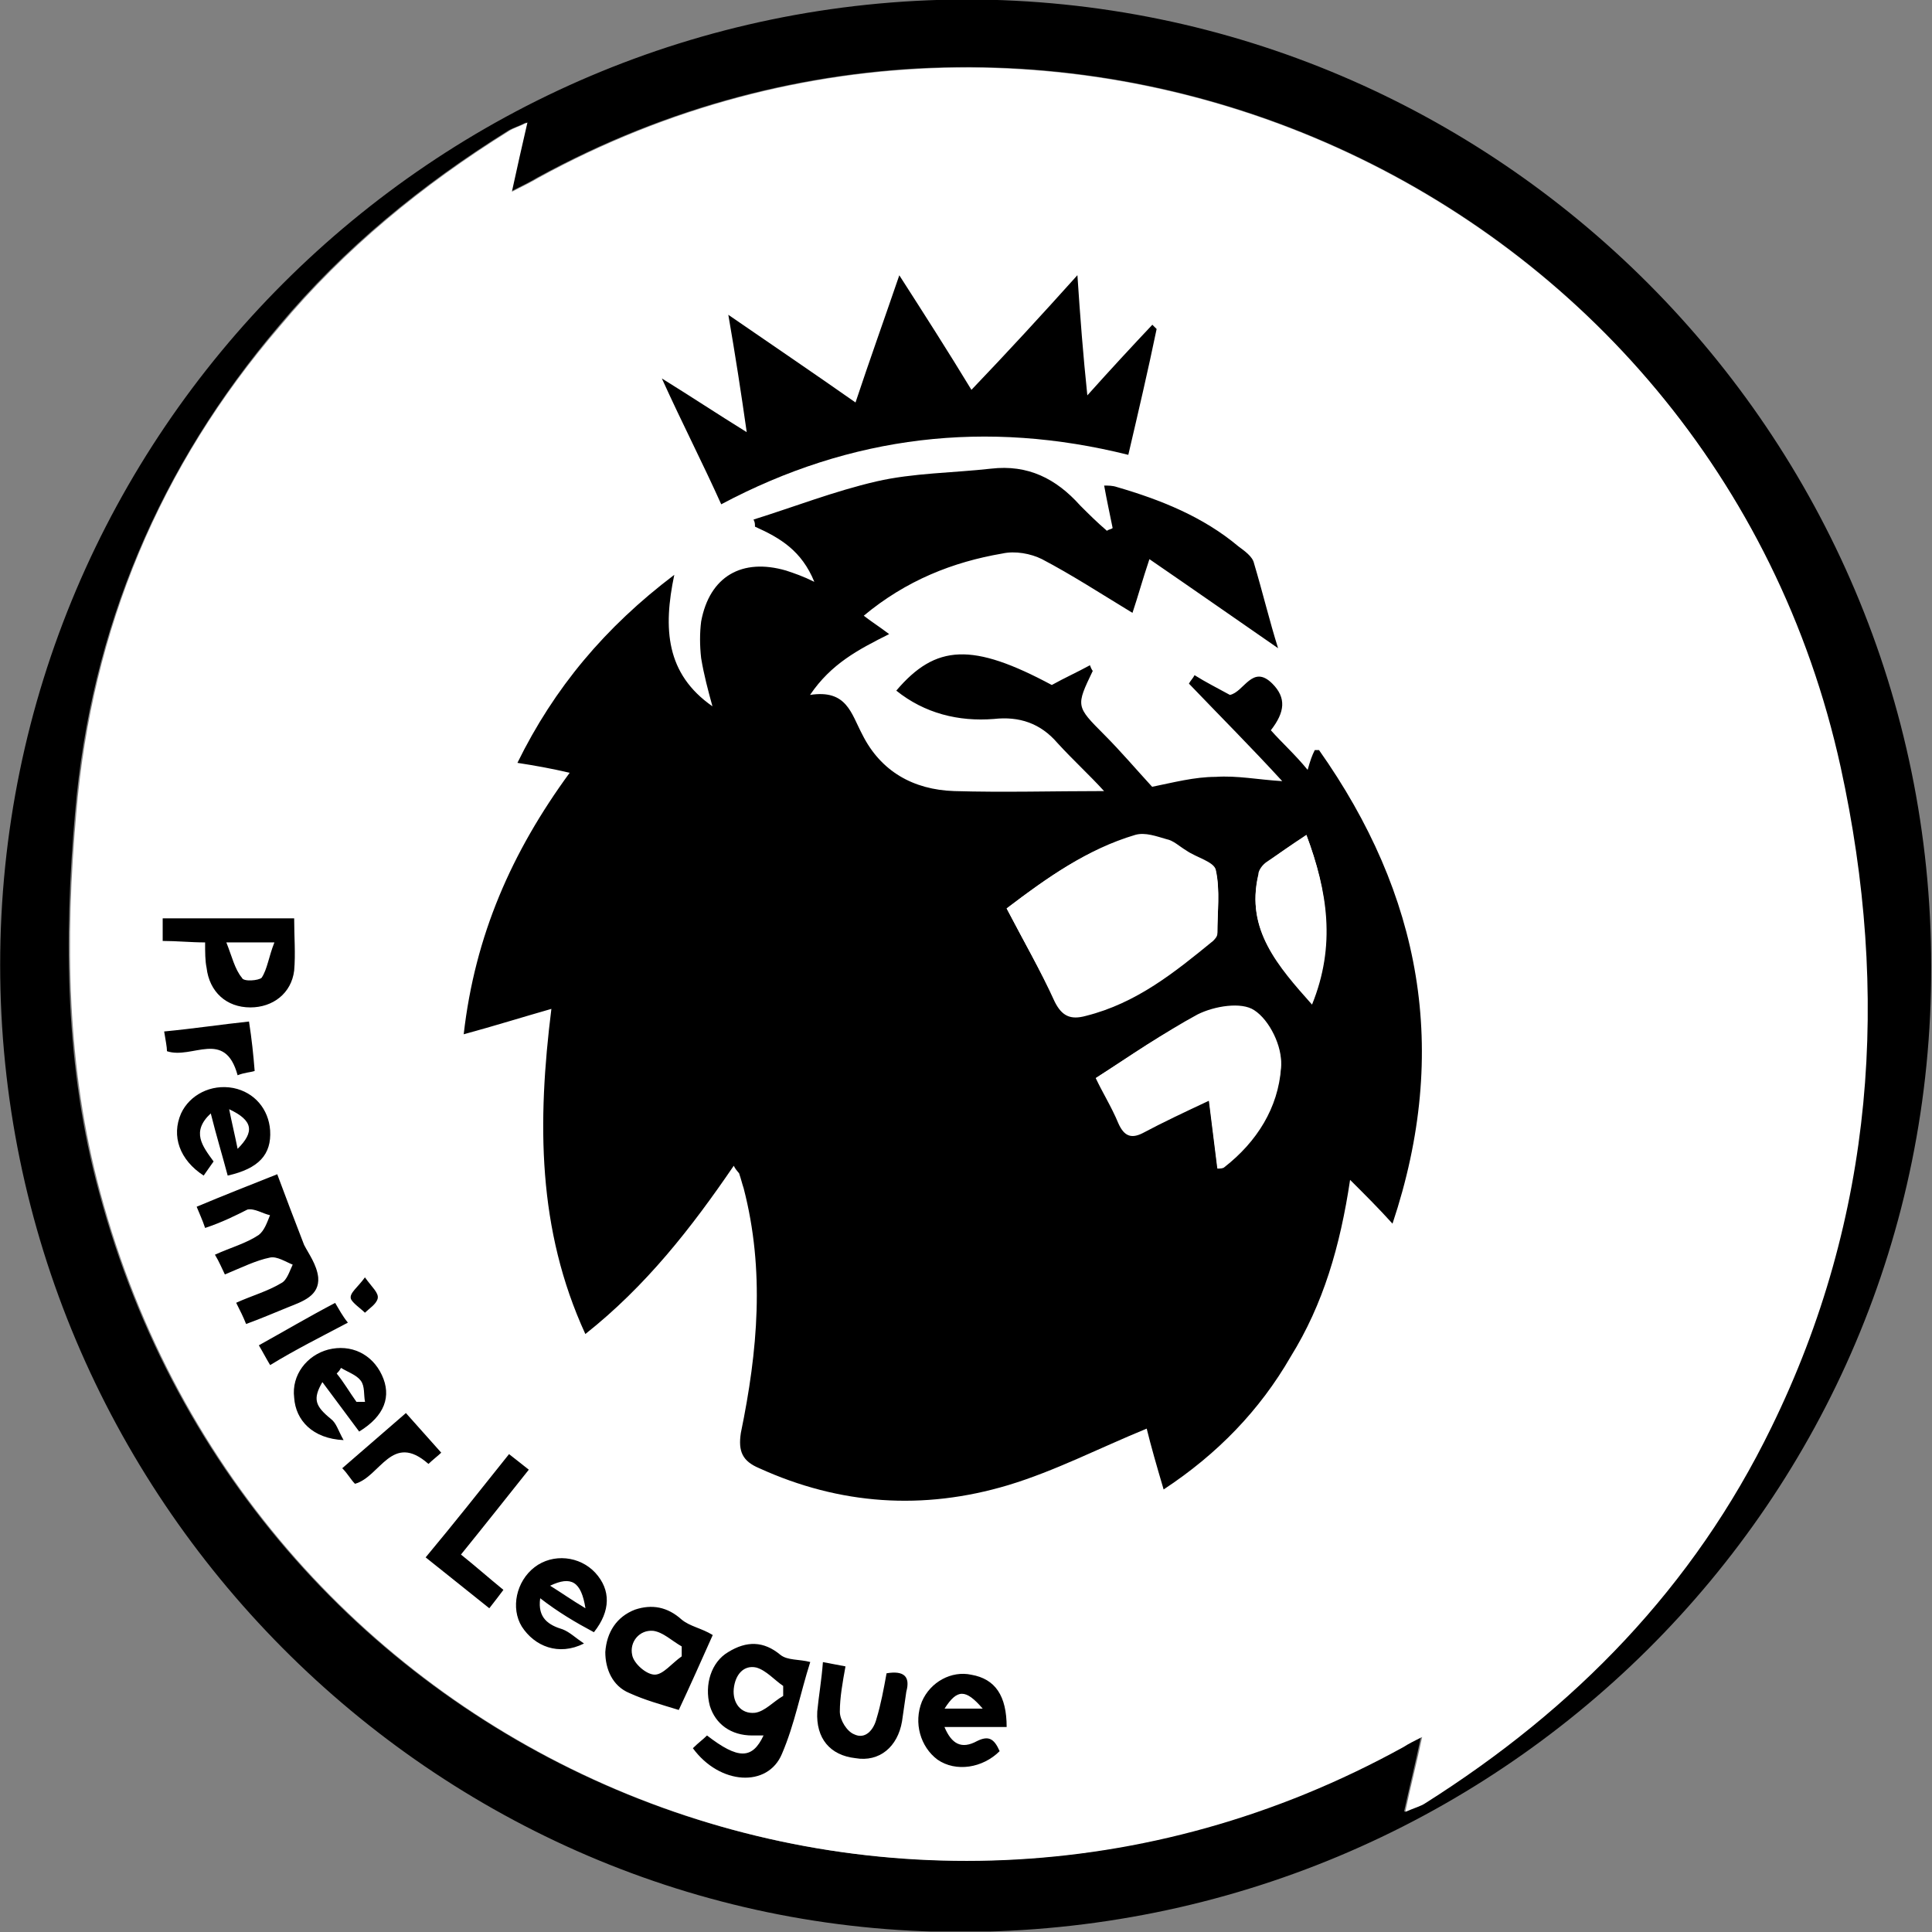 <svg xmlns="http://www.w3.org/2000/svg" xmlns:xlink="http://www.w3.org/1999/xlink" width="500" zoomAndPan="magnify" viewBox="0 0 375 375" height="500" preserveAspectRatio="xMidYMid meet" version="1.0"><rect x="0" y="0" width="375" height="375" fill="#808080" stroke="none"/><defs><clipPath id="b47b2d78e8"><path d="M 0 0 L 375 0 L 375 374.898 L 0 374.898 Z M 0 0 " clip-rule="nonzero"/></clipPath></defs><g clip-path="url(#b47b2d78e8)"><path fill="#000000" d="M 187.438 -0.102 C 290.613 -0.102 374.844 84.129 374.844 187.586 C 375.125 291.312 290.613 374.992 186.34 374.992 C 83.996 374.992 0.031 290.48 0.031 187.305 C 0.031 84.129 83.996 0.184 187.438 -0.102 Z M 102.113 23.777 C 100.469 24.605 99.375 24.871 98.543 25.418 C 81.805 35.848 66.715 48.199 54.094 63.293 C 31.031 90.457 17.602 122 14.578 157.664 C 12.387 182.355 12.648 207.324 19.242 231.465 C 48.883 341.762 172.344 394.184 272.234 339.023 C 273.328 338.477 274.16 337.93 275.805 337.098 C 274.707 342.312 273.613 346.691 272.52 351.645 C 274.445 350.812 275.258 350.547 276.352 350 C 305.441 331.883 328.488 308.027 343.582 277.008 C 363.602 235.848 366.363 192.496 357.031 148.859 C 332.605 36.09 205.574 -20.996 104.324 34.445 C 102.945 35.277 101.301 36.09 99.109 37.184 C 100.188 32.277 101.016 28.441 102.113 23.777 Z M 102.113 23.777 " fill-opacity="1" fill-rule="nonzero"/></g><path fill="#ffffff" d="M 102.375 23.777 C 101.281 28.441 100.449 32.277 99.355 37.227 C 101.547 36.129 103.188 35.297 104.566 34.488 C 205.816 -20.934 332.586 36.414 357.273 148.902 C 366.871 192.801 363.867 236.152 343.824 277.051 C 328.73 308.047 305.688 331.66 276.594 350.039 C 275.766 350.586 274.668 350.871 272.762 351.684 C 273.855 346.469 274.953 342.352 276.047 337.137 C 274.406 337.969 273.309 338.516 272.477 339.066 C 172.609 394.223 49.125 341.805 19.488 231.508 C 12.895 207.082 12.629 182.395 14.82 157.707 C 17.844 122.043 31.008 90.477 54.34 63.312 C 66.957 48.219 82.051 35.867 98.785 25.438 C 99.637 24.871 100.734 24.586 102.375 23.777 Z M 102.375 23.777 " fill-opacity="1" fill-rule="nonzero"/><path fill="#000000" d="M 225.859 289.102 C 224.48 284.434 223.383 280.602 222.574 277.293 C 213.242 281.129 204.742 285.531 195.672 288.27 C 179.199 293.199 163.012 292.102 147.371 284.98 C 144.086 283.602 143.254 281.695 143.801 278.125 C 147.086 262.199 148.469 246.578 144.348 230.656 C 144.066 229.824 143.801 228.727 143.516 227.918 C 143.516 227.633 142.969 227.367 142.422 226.273 C 134.188 238.344 125.402 249.602 113.617 258.934 C 104.285 238.629 104.285 217.773 107.023 195.824 C 101.262 197.469 96.047 199.109 90.004 200.754 C 92.191 181.543 99.332 165.355 110.574 149.996 C 107.004 149.164 103.98 148.617 100.43 148.07 C 107.57 133.523 117.449 121.738 130.879 111.574 C 128.688 122 129.234 130.785 138.285 137.094 C 137.453 134.07 136.641 131.051 136.094 127.762 C 135.809 125.289 135.809 122.832 136.094 120.621 C 137.734 111.84 144.043 108.27 152.566 110.742 C 154.207 111.289 155.852 111.84 158.062 112.934 C 155.586 106.887 151.469 104.434 146.539 102.223 C 146.539 101.676 146.539 101.391 146.258 100.844 C 154.207 98.367 161.898 95.344 170.133 93.438 C 177.273 91.797 184.941 91.797 192.367 90.965 C 199.508 90.133 204.984 92.891 209.652 98.105 C 211.293 99.746 212.938 101.391 214.863 103.035 C 215.148 102.75 215.695 102.75 215.961 102.488 C 215.41 99.746 214.863 97.273 214.316 94.25 C 215.148 94.25 215.961 94.25 216.793 94.535 C 225.293 97.008 233.527 100.297 240.383 106.059 C 241.48 106.887 243.125 107.984 243.406 109.344 C 245.051 114.84 246.43 120.602 248.074 125.816 C 240.121 120.316 231.883 114.559 223.102 108.531 C 221.723 112.648 220.91 115.672 219.812 118.957 C 213.504 115.125 208.008 111.555 202.246 108.531 C 200.055 107.438 197.031 106.887 194.559 107.438 C 184.961 109.078 175.895 112.648 167.656 119.508 C 169.039 120.602 170.398 121.434 172.586 123.078 C 166.543 126.102 161.328 128.84 157.23 134.883 C 164.371 133.789 165.184 138.453 167.375 142.57 C 170.945 149.711 177.254 153.285 185.207 153.547 C 194.801 153.832 204.418 153.547 214.297 153.547 C 211.559 150.523 208.25 147.5 205.25 144.215 C 201.961 140.383 197.844 139 192.895 139.551 C 186.039 140.098 179.445 138.453 173.969 134.051 C 181.656 125.004 188.777 124.719 204.152 132.957 C 206.629 131.578 209.082 130.48 211.559 129.121 C 211.84 129.953 212.105 130.219 212.105 130.219 C 208.82 137.074 208.82 137.074 214.297 142.57 C 217.582 145.859 220.605 149.43 223.629 152.715 C 227.746 151.883 231.863 150.789 235.98 150.789 C 240.102 150.504 244.219 151.336 248.883 151.621 C 242.84 145.027 236.812 139 230.77 132.691 C 231.051 132.145 231.602 131.598 231.863 131.051 C 234.055 132.43 236.246 133.523 238.723 134.883 C 241.461 134.336 243.102 128.84 246.957 132.691 C 249.695 135.43 249.434 138.191 246.672 141.742 C 248.863 144.215 251.34 146.406 253.812 149.43 C 254.363 147.5 254.645 146.691 255.195 145.594 L 256.023 145.594 C 275.785 173.59 281.547 203.777 270.285 237.512 C 267.547 234.488 265.074 232.016 262.051 229.012 C 260.121 241.914 256.836 253.152 250.527 263.316 C 244.523 273.742 236.285 282.242 225.859 289.102 Z M 195.391 176.328 C 198.676 182.637 201.98 188.398 204.723 194.16 C 206.102 197.184 208.008 197.73 210.766 196.898 C 220.363 194.426 227.785 188.398 235.453 182.355 C 235.738 182.07 236.285 181.523 236.285 180.973 C 236.285 176.855 236.836 172.738 236.004 168.902 C 235.719 167.262 232.168 166.43 230.242 165.07 C 228.863 164.238 227.766 163.141 226.406 162.879 C 224.48 162.332 222.289 161.5 220.363 162.047 C 211.031 164.805 203.363 170.305 195.391 176.328 Z M 212.695 209.254 C 213.789 211.727 215.715 214.75 217.074 218.039 C 218.172 220.512 219.551 221.059 221.742 219.965 C 225.859 217.773 229.977 215.848 234.645 213.656 L 236.285 226.82 C 236.836 226.82 237.383 226.82 237.668 226.539 C 243.977 221.609 248.094 215.016 248.641 207.324 C 248.926 203.754 246.449 198.543 243.426 196.613 C 240.953 194.973 235.477 195.781 232.453 197.445 C 225.859 200.207 219.551 204.871 212.695 209.254 Z M 253.57 162.066 C 250.547 163.996 248.355 165.637 245.883 167.281 C 245.051 167.828 244.238 168.926 244.238 169.754 C 241.766 180.469 248.074 187.324 254.664 194.727 C 259.066 183.734 257.688 173.043 253.57 162.066 Z M 253.57 162.066 " fill-opacity="1" fill-rule="nonzero"/><path fill="#000000" d="M 209.125 53.414 C 209.672 61.648 210.219 68.77 211.051 76.742 C 215.715 71.531 219.551 67.41 223.668 63.031 L 224.5 63.859 C 222.855 71.812 220.93 80.051 219.004 88.285 C 191.555 81.43 165.223 84.453 139.988 97.883 C 136.418 89.93 132.582 82.523 128.465 73.457 C 134.227 77.027 139.176 80.312 144.938 83.883 C 143.844 76.195 142.746 69.074 141.367 61.102 C 150.152 67.148 157.84 72.359 166.055 78.121 C 168.793 69.887 171.555 62.199 174.555 53.434 C 179.484 61.121 183.887 67.98 188.555 75.668 C 195.672 68.223 201.98 61.367 209.125 53.414 Z M 39.812 238.344 C 39.266 236.699 38.719 235.605 38.172 234.227 C 43.383 232.035 48.312 230.109 53.812 227.918 C 55.453 232.297 57.098 236.699 59.023 241.629 C 59.855 243.273 61.5 245.465 61.762 247.938 C 62.047 251.508 58.742 252.605 56.004 253.699 C 53.262 254.797 50.789 255.891 47.766 256.988 C 47.219 255.605 46.672 254.512 45.84 252.867 C 48.863 251.488 51.883 250.68 54.621 249.035 C 55.719 248.488 56.266 246.559 56.812 245.465 C 55.434 244.918 53.789 243.82 52.434 244.086 C 49.691 244.633 46.934 246.012 43.648 247.371 C 43.102 246.277 42.551 244.895 41.719 243.535 C 44.742 242.156 47.766 241.348 50.219 239.703 C 51.316 238.871 51.863 237.227 52.41 235.867 C 51.031 235.586 49.391 234.488 48.031 234.773 C 45.859 235.867 43.121 237.25 39.812 238.344 Z M 98.805 282.242 C 100.188 283.34 101.281 284.172 102.641 285.266 C 98.258 290.762 94.141 295.977 89.473 301.738 C 92.215 303.93 94.688 306.121 97.711 308.594 C 96.879 309.691 96.066 310.785 94.973 312.164 L 82.617 302.285 C 88.117 295.691 93.328 289.102 98.805 282.242 Z M 172.082 324.785 C 175.367 324.234 176.746 325.332 175.914 328.355 L 175.082 334.117 C 174.25 339.047 170.699 342.066 166.035 341.258 C 161.105 340.707 158.348 337.422 158.629 332.207 C 158.914 329.188 159.461 326.164 159.727 322.613 C 161.371 322.898 162.465 323.16 164.109 323.445 C 163.559 326.469 163.012 329.488 163.012 332.23 C 163.012 333.871 164.391 336.062 165.75 336.609 C 167.941 337.707 169.586 335.777 170.133 333.59 C 170.984 330.809 171.531 327.805 172.082 324.785 Z M 46.121 208.707 C 43.648 199.656 37.34 205.684 32.41 204.039 C 32.41 203.207 32.125 201.848 31.863 200.207 C 37.621 199.656 43.121 198.824 48.332 198.277 C 48.883 201.848 49.164 204.586 49.43 207.875 C 48.598 208.156 47.504 208.156 46.121 208.707 Z M 68.902 288.004 C 68.074 287.172 67.523 286.078 66.43 284.98 L 78.785 274.27 C 80.973 276.746 83.164 279.199 85.641 281.961 C 85.094 282.508 83.996 283.34 83.164 284.148 C 76.047 277.863 73.832 286.645 68.902 288.004 Z M 52.434 264.961 C 51.602 263.578 51.051 262.484 50.242 261.125 C 55.172 258.387 59.836 255.629 65.051 252.891 C 65.883 254.27 66.43 255.363 67.523 256.723 C 62.312 259.48 57.383 261.938 52.434 264.961 Z M 70.832 247.938 C 72.211 249.867 73.57 250.961 73.305 252.059 C 73.023 253.152 71.664 253.984 70.832 254.797 C 70 253.965 68.355 252.867 68.094 252.059 C 67.809 250.961 69.453 249.867 70.832 247.938 Z M 70.832 247.938 " fill-opacity="1" fill-rule="nonzero"/><path fill="#ffffff" d="M 195.391 176.328 C 203.34 170.285 211.031 164.805 220.363 162.332 C 222.289 161.785 224.48 162.613 226.406 163.164 C 227.785 163.711 228.883 164.543 230.242 165.355 C 232.168 166.449 235.738 167.543 236.004 169.188 C 236.836 173.023 236.285 177.141 236.285 181.258 C 236.285 181.805 235.738 182.355 235.453 182.637 C 228.051 188.684 220.645 194.707 210.766 197.184 C 207.742 198.016 206.102 197.184 204.723 194.445 C 201.98 188.398 198.695 182.637 195.391 176.328 Z M 212.695 209.254 C 219.551 204.871 225.859 200.469 232.453 196.898 C 235.738 195.254 240.953 194.426 243.426 196.066 C 246.449 197.996 248.926 203.207 248.641 206.777 C 248.094 214.465 243.977 221.039 237.668 225.988 C 237.383 226.273 236.836 226.273 236.285 226.273 L 234.645 213.109 C 229.977 215.297 225.859 217.488 221.742 219.418 C 219.551 220.512 218.172 219.965 217.074 217.488 C 215.695 214.75 214.055 211.465 212.695 209.254 Z M 253.57 162.066 C 257.688 173.043 259.332 183.469 254.664 194.992 C 248.074 187.586 241.766 180.445 244.238 170.02 C 244.523 169.188 245.336 168.094 245.883 167.543 C 248.074 165.637 250.547 164.258 253.57 162.066 Z M 253.57 162.066 " fill-opacity="1" fill-rule="nonzero"/><path fill="#000000" d="M 151.488 321.215 C 148.203 318.477 144.898 318.477 141.348 320.664 C 138.059 322.594 136.68 326.977 137.777 331.094 C 138.871 334.664 141.895 336.855 146.012 336.855 L 148.203 336.855 C 146.012 341.52 143.273 341.52 137.23 336.855 C 136.398 337.688 135.586 338.234 134.488 339.328 C 139.703 346.469 149.035 347.016 151.773 340.426 C 154.25 334.664 155.344 328.617 157.27 322.594 C 155.059 322.023 152.871 322.309 151.488 321.215 Z M 152.039 329.164 C 150.109 330.262 148.469 332.188 146.539 332.453 C 143.801 332.734 142.156 330.523 142.422 327.785 C 142.707 325.047 144.348 323.121 146.805 323.668 C 148.73 324.215 150.375 326.145 152.016 327.238 L 152.016 329.164 Z M 57.098 178.254 L 31.578 178.254 L 31.578 182.637 C 34.316 182.637 37.074 182.922 39.812 182.922 C 39.812 184.848 39.812 186.492 40.098 187.852 C 40.645 192.516 43.934 195.539 48.598 195.539 C 52.98 195.539 56.551 192.801 57.098 188.398 C 57.383 185.113 57.098 181.824 57.098 178.254 Z M 50.789 189.777 C 50.242 190.324 47.219 190.609 46.953 189.777 C 45.574 188.137 45.027 185.66 43.934 182.922 L 53.262 182.922 C 52.168 185.66 51.883 188.137 50.789 189.777 Z M 132.301 314.355 C 129.559 311.883 126.539 311.332 123.25 312.43 C 119.68 313.809 117.754 316.812 117.488 320.664 C 117.488 323.953 118.871 327.258 122.156 328.617 C 125.18 329.996 128.199 330.809 131.75 331.902 C 133.941 327.238 136.133 322.309 138.344 317.359 C 136.133 316 133.941 315.715 132.301 314.355 Z M 127.086 325.047 C 125.441 325.047 122.969 322.855 122.703 321.215 C 122.156 318.738 124.082 316.285 126.82 316.547 C 128.75 316.832 130.391 318.477 132.32 319.57 L 132.32 321.496 C 130.371 322.855 128.73 325.047 127.086 325.047 Z M 115.277 316.812 C 118.566 312.691 118.566 308.574 115.562 305.289 C 112.539 302.004 107.328 301.453 103.758 304.191 C 100.188 306.934 99.09 312.145 101.281 315.715 C 103.758 319.551 108.422 321.477 113.352 319.004 C 111.707 317.906 110.613 316.812 109.234 316.262 C 106.496 315.434 104.305 314.074 104.852 310.219 C 108.422 312.977 111.707 314.902 115.277 316.812 Z M 113.637 312.164 C 110.898 310.523 108.969 309.145 106.777 307.785 C 110.875 305.836 112.805 306.953 113.637 312.164 Z M 189.629 337.949 C 186.605 339.594 184.699 338.496 183.32 335.211 L 195.391 335.211 C 195.391 329.164 193.199 325.879 188.531 325.066 C 184.699 324.234 180.582 326.445 178.938 330.281 C 177.293 334.398 178.652 339.066 181.961 341.539 C 185.531 344.016 190.742 343.184 194.031 339.898 C 192.934 337.402 191.84 336.855 189.629 337.949 Z M 190.742 331.641 L 183.34 331.641 C 185.793 327.805 187.438 327.805 190.742 331.641 Z M 74.117 266.887 C 72.191 262.77 68.074 260.84 63.691 261.957 C 59.574 263.051 56.551 266.887 57.098 271.289 C 57.383 275.672 60.668 279.242 66.691 279.523 C 65.598 277.598 65.312 276.238 64.219 275.406 C 61.195 272.934 60.648 271.574 62.574 268.266 C 65.051 271.551 67.242 274.574 69.715 277.863 C 74.664 274.84 76.047 271.004 74.117 266.887 Z M 69.188 272.102 C 67.809 270.172 66.715 268.266 65.355 266.602 C 65.637 266.32 65.902 266.055 66.188 265.508 C 67.566 266.34 69.207 266.887 70.02 267.98 C 70.852 269.078 70.566 270.719 70.852 272.102 Z M 52.434 219.418 C 52.148 215.297 49.41 212.012 45.289 211.18 C 40.91 210.348 36.793 212.559 35.148 216.109 C 33.219 220.492 34.863 225.156 39.531 228.18 C 40.078 227.348 40.91 226.254 41.457 225.441 C 39.266 222.418 37.074 219.68 40.91 216.109 C 42.004 220.492 43.102 224.062 44.195 228.18 C 50.242 226.82 52.715 224.082 52.434 219.418 Z M 46.121 222.988 C 45.574 220.25 45.027 218.059 44.48 215.297 C 49.145 217.488 49.43 219.68 46.121 222.988 Z M 46.121 222.988 " fill-opacity="1" fill-rule="nonzero"/></svg>